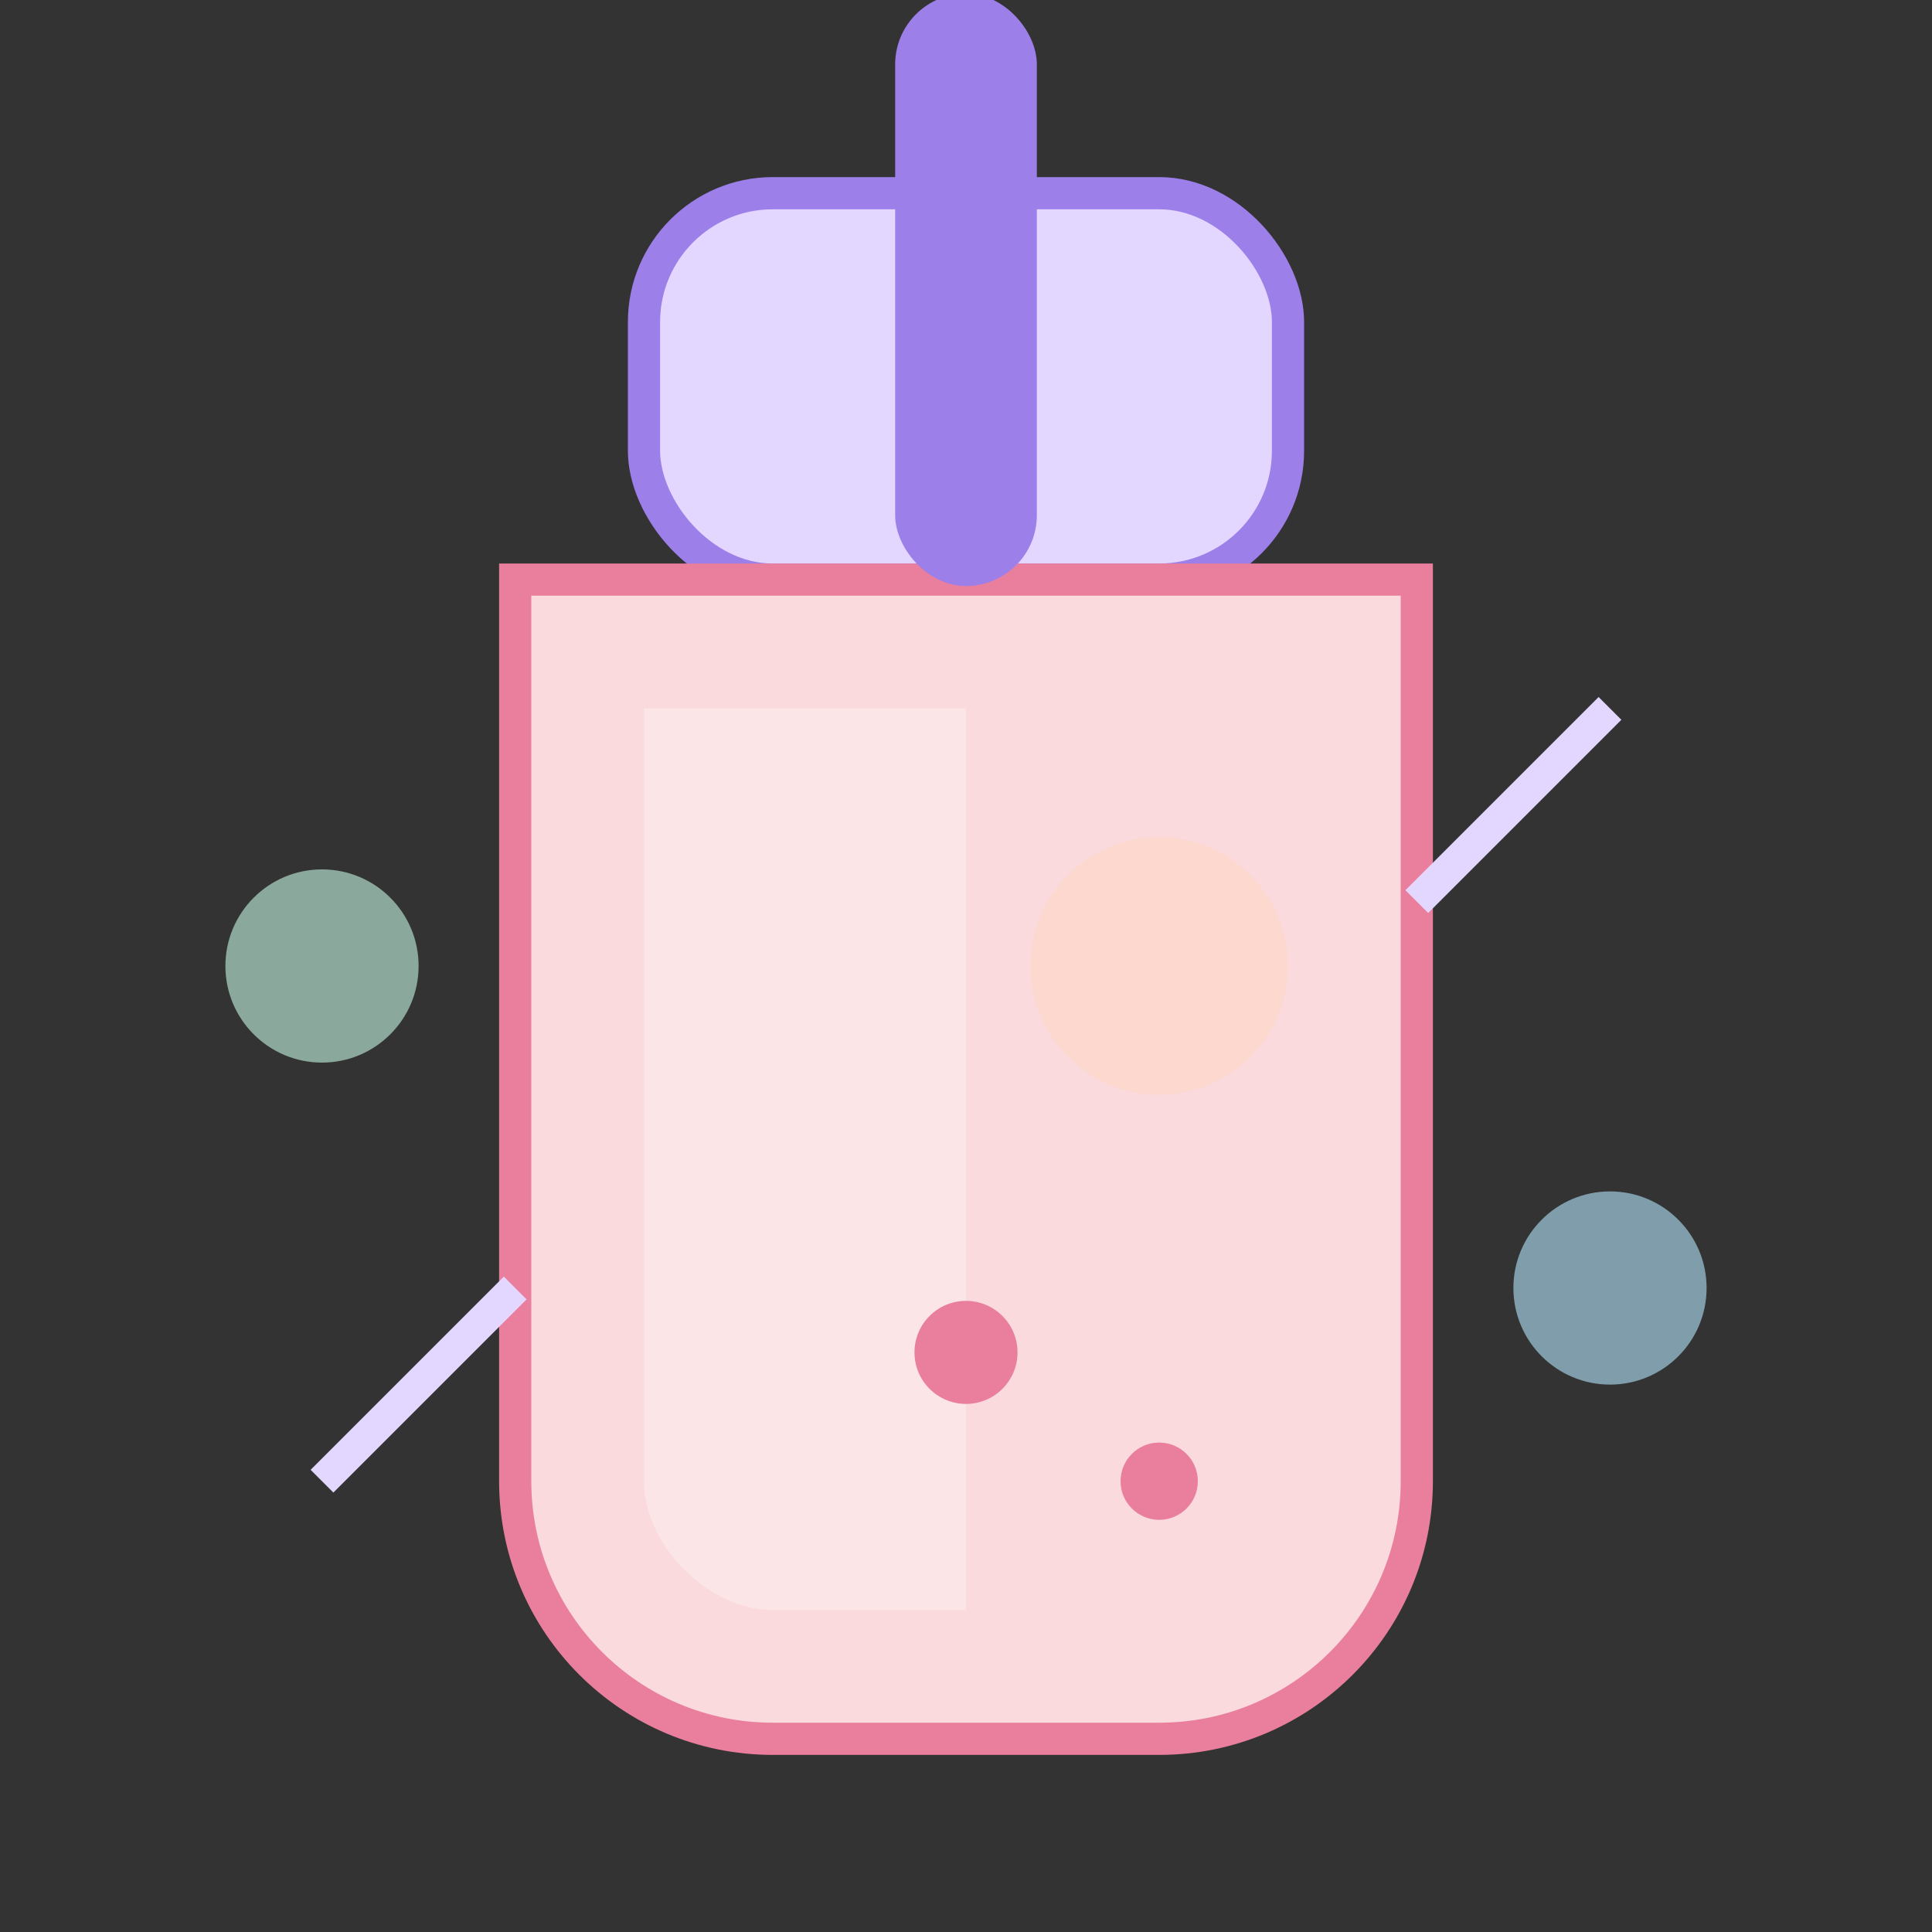 <svg width="30" height="30" viewBox="0 0 30 30" fill="none" xmlns="http://www.w3.org/2000/svg">
  <rect x="0" y="0" width="30" height="30" fill="#333333" stroke="none"/>
  <!-- Nail polish bottle -->
  <rect x="10" y="3" width="10" height="6" rx="2" fill="#E3D7FF" stroke="#9D7FEA" stroke-width="0.5"/>
  <path d="M8 9H22V23C22 25.209 20.209 27 18 27H12C9.791 27 8 25.209 8 23V9Z" fill="#FADADD" stroke="#EA7F9D" stroke-width="0.5"/>
  
  <!-- Shine effect -->
  <path d="M10 11V23C10 24 11 25 12 25H15V11H10Z" fill="white" fill-opacity="0.3"/>
  <circle cx="18" cy="15" r="2" fill="#FFD6C0" fill-opacity="0.5"/>
  
  <!-- Brush/wand -->
  <rect x="14" y="0" width="2" height="9" rx="1" fill="#9D7FEA" stroke="#9D7FEA" stroke-width="0.2"/>
  
  <!-- Decorative elements -->
  <circle cx="5" cy="15" r="1.5" fill="#C6F7E2" fill-opacity="0.6"/>
  <circle cx="25" cy="20" r="1.5" fill="#B3E5FC" fill-opacity="0.6"/>
  <path d="M5 23L8 20M25 11L22 14" stroke="#E3D7FF" stroke-width="0.5"/>
  
  <!-- Droplets -->
  <circle cx="15" cy="21" r="0.8" fill="#EA7F9D"/>
  <circle cx="18" cy="23" r="0.6" fill="#EA7F9D"/>
</svg> 